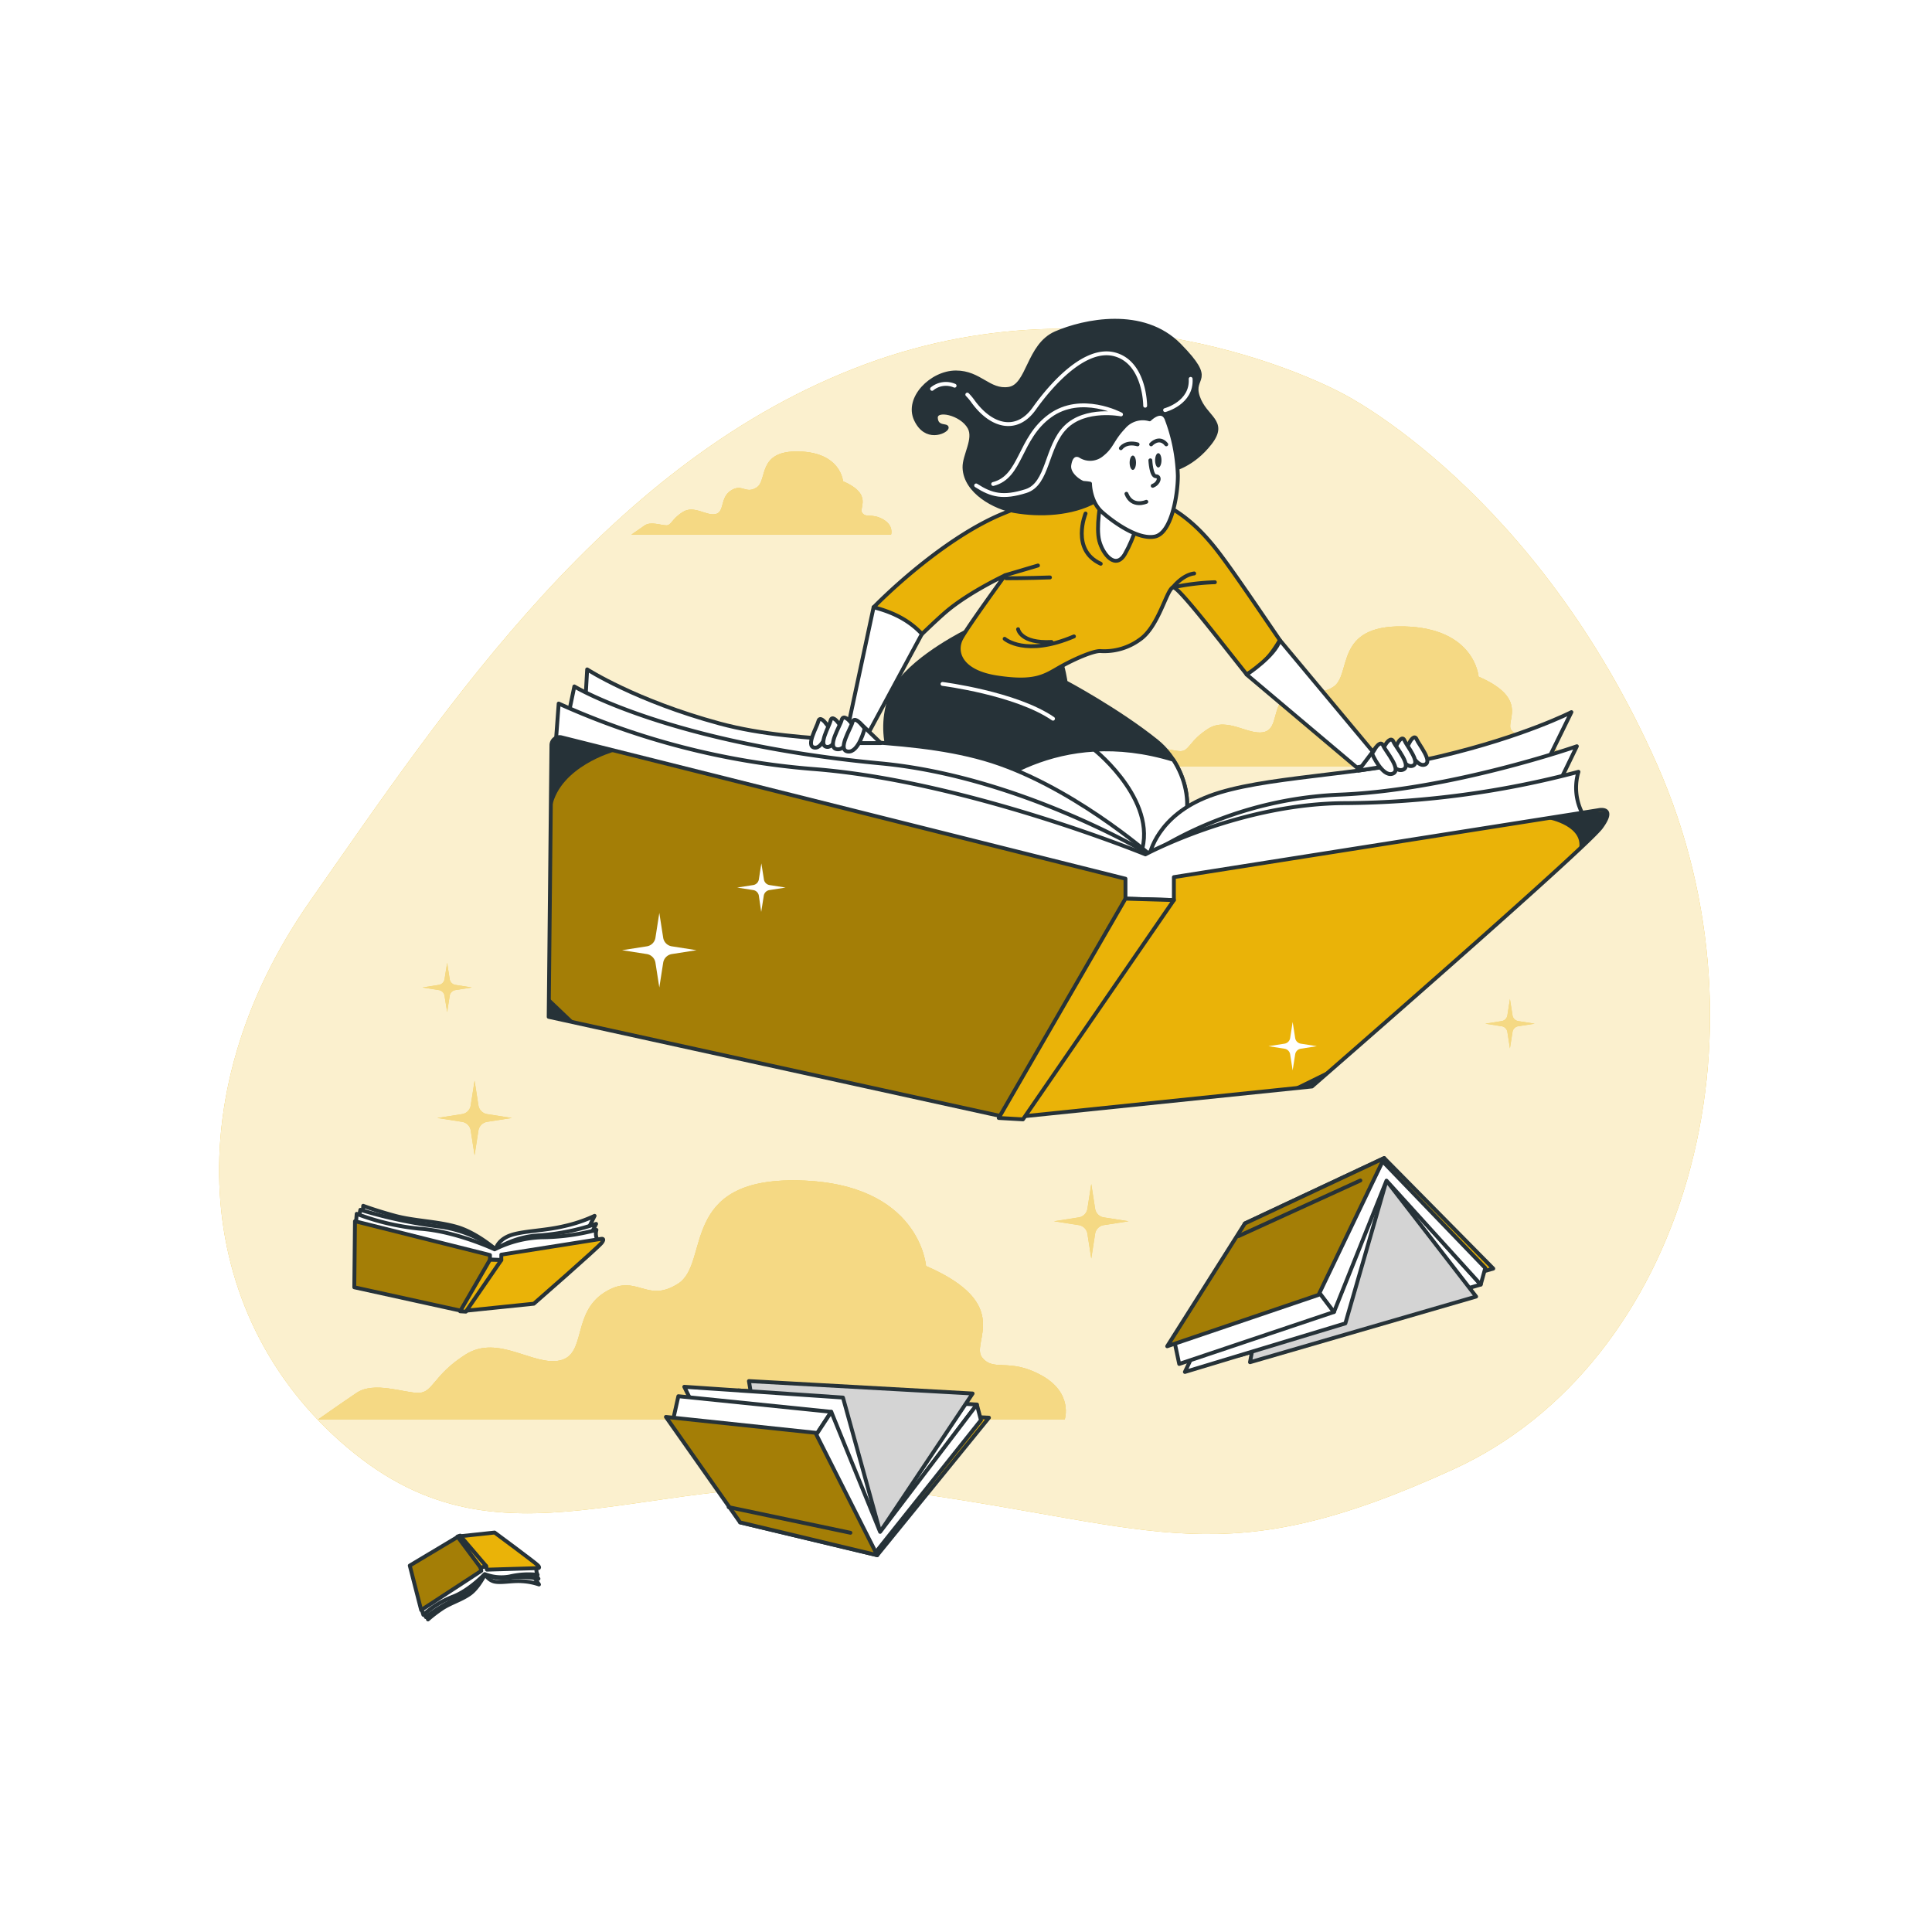 <svg class="animated" id="freepik_stories-bibliophile" xmlns="http://www.w3.org/2000/svg" xmlns:xlink="http://www.w3.org/1999/xlink" viewBox="0 0 500 500" version="1.1" xmlns:svgjs="http://svgjs.com/svgjs"><style>svg#freepik_stories-bibliophile:not(.animated) .animable {opacity: 0;}svg#freepik_stories-bibliophile.animated #freepik--Books--inject-19 {animation: 1.5s Infinite  linear wind;animation-delay: 0s;}svg#freepik_stories-bibliophile.animated #freepik--Character--inject-19 {animation: 1.5s Infinite  linear floating;animation-delay: 0s;}            @keyframes wind {                0% {                    transform: rotate( 0deg );                }                25% {                    transform: rotate( 1deg );                }                75% {                    transform: rotate( -1deg );                }            }                    @keyframes floating {                0% {                    opacity: 1;                    transform: translateY(0px);                }                50% {                    transform: translateY(-10px);                }                100% {                    opacity: 1;                    transform: translateY(0px);                }            }        </style><g id="freepik--background-simple--inject-19" class="animable" style="transform-origin: 249.626px 241.041px;"><path d="M347.73,102S290.1,69.77,224,94.25s-108.28,88.22-143.78,139S50.11,342.71,91.72,376.13s79.3,1,144.1,10.13,80.57,21.29,140.29-6,84.06-111.68,52.7-182.49S347.73,102,347.73,102Z" style="fill: rgb(234, 179, 8); transform-origin: 249.626px 241.041px;" id="elqlvrnok9ula" class="animable"></path><g id="eljlqf6ds3ul9"><path d="M347.73,102S290.1,69.77,224,94.25s-108.28,88.22-143.78,139S50.11,342.71,91.72,376.13s79.3,1,144.1,10.13,80.57,21.29,140.29-6,84.06-111.68,52.7-182.49S347.73,102,347.73,102Z" style="fill: rgb(255, 255, 255); opacity: 0.8; transform-origin: 249.626px 241.041px;" class="animable"></path></g></g><g id="freepik--Clouds--inject-19" class="animable" style="transform-origin: 243.139px 242.092px;"><path d="M400.17,191.71c-4.93-2.69-7.17-.45-9-2.69s4.93-8.07-8.52-13.9c0,0-.89-12.55-19.27-13S350,174.68,345,177.81s-6.28-1.79-11.21,1.35-2.69,9.41-6.72,10.31-9.41-4-14.34-.9-4.93,5.83-7.18,5.83-6.72-1.79-9.41,0-5.83,4-5.83,4H403.76S405.11,194.4,400.17,191.71Z" style="fill: rgb(234, 179, 8); transform-origin: 347.119px 180.254px;" id="el3t32tf0rowr" class="animable"></path><g id="elk2m0op37a1"><path d="M400.17,191.71c-4.93-2.69-7.17-.45-9-2.69s4.93-8.07-8.52-13.9c0,0-.89-12.55-19.27-13S350,174.68,345,177.81s-6.28-1.79-11.21,1.35-2.69,9.41-6.72,10.31-9.41-4-14.34-.9-4.93,5.83-7.18,5.83-6.72-1.79-9.41,0-5.83,4-5.83,4H403.76S405.11,194.4,400.17,191.71Z" style="fill: rgb(234, 179, 8); opacity: 0.5; transform-origin: 347.119px 180.254px;" class="animable"></path></g><path d="M228.47,134.37c-2.92-1.59-4.25-.26-5.31-1.59s2.92-4.78-5-8.24c0,0-.53-7.44-11.42-7.7s-8,7.44-10.89,9.3-3.72-1.06-6.65.79-1.59,5.58-4,6.12-5.58-2.4-8.5-.54-2.92,3.46-4.25,3.46-4-1.07-5.58,0-3.45,2.39-3.45,2.39H230.6S231.4,136,228.47,134.37Z" style="fill: rgb(234, 179, 8); transform-origin: 197.06px 127.597px;" id="elhjypjiwf2w6" class="animable"></path><g id="elzmirb4yja3"><path d="M228.47,134.37c-2.92-1.59-4.25-.26-5.31-1.59s2.92-4.78-5-8.24c0,0-.53-7.44-11.42-7.7s-8,7.44-10.89,9.3-3.72-1.06-6.65.79-1.59,5.58-4,6.12-5.58-2.4-8.5-.54-2.92,3.46-4.25,3.46-4-1.07-5.58,0-3.45,2.39-3.45,2.39H230.6S231.4,136,228.47,134.37Z" style="fill: rgb(234, 179, 8); opacity: 0.5; transform-origin: 197.06px 127.597px;" class="animable"></path></g><path d="M269.44,355.9c-8.4-4.59-12.22-.77-15.28-4.59s8.4-13.74-14.51-23.67c0,0-1.53-21.39-32.84-22.15s-22.92,21.38-31.32,26.73-10.69-3.06-19.09,2.29-4.59,16-11.46,17.57-16-6.88-24.44-1.53-8.4,9.93-12.22,9.93-11.46-3.06-16,0-9.93,6.87-9.93,6.87H275.55S277.84,360.48,269.44,355.9Z" style="fill: rgb(234, 179, 8); transform-origin: 179.093px 336.41px;" id="elzkev43kh3vp" class="animable"></path><g id="eljxzvfbhz8p"><path d="M269.44,355.9c-8.4-4.59-12.22-.77-15.28-4.59s8.4-13.74-14.51-23.67c0,0-1.53-21.39-32.84-22.15s-22.92,21.38-31.32,26.73-10.69-3.06-19.09,2.29-4.59,16-11.46,17.57-16-6.88-24.44-1.53-8.4,9.93-12.22,9.93-11.46-3.06-16,0-9.93,6.87-9.93,6.87H275.55S277.84,360.48,269.44,355.9Z" style="fill: rgb(234, 179, 8); opacity: 0.5; transform-origin: 179.093px 336.41px;" class="animable"></path></g><g id="el6f6hsmo8oql"><g style="opacity: 0.5; transform-origin: 347.119px 180.254px;" class="animable"><path d="M400.17,191.71c-4.93-2.69-7.17-.45-9-2.69s4.93-8.07-8.52-13.9c0,0-.89-12.55-19.27-13S350,174.68,345,177.81s-6.28-1.79-11.21,1.35-2.69,9.41-6.72,10.31-9.41-4-14.34-.9-4.93,5.83-7.18,5.83-6.72-1.79-9.41,0-5.83,4-5.83,4H403.76S405.11,194.4,400.17,191.71Z" style="fill: rgb(255, 255, 255); transform-origin: 347.119px 180.254px;" id="el7p03f4w5uux" class="animable"></path><g id="eld08wpfgsmp"><path d="M400.17,191.71c-4.93-2.69-7.17-.45-9-2.69s4.93-8.07-8.52-13.9c0,0-.89-12.55-19.27-13S350,174.68,345,177.81s-6.28-1.79-11.21,1.35-2.69,9.41-6.72,10.31-9.41-4-14.34-.9-4.93,5.83-7.18,5.83-6.72-1.79-9.41,0-5.83,4-5.83,4H403.76S405.11,194.4,400.17,191.71Z" style="fill: rgb(255, 255, 255); opacity: 0.5; transform-origin: 347.119px 180.254px;" class="animable"></path></g></g></g><g id="elmzn052qjw4j"><g style="opacity: 0.5; transform-origin: 197.06px 127.597px;" class="animable"><path d="M228.47,134.37c-2.92-1.59-4.25-.26-5.31-1.59s2.92-4.78-5-8.24c0,0-.53-7.44-11.42-7.7s-8,7.44-10.89,9.3-3.72-1.06-6.65.79-1.59,5.58-4,6.12-5.58-2.4-8.5-.54-2.92,3.46-4.25,3.46-4-1.07-5.58,0-3.45,2.39-3.45,2.39H230.6S231.4,136,228.47,134.37Z" style="fill: rgb(255, 255, 255); transform-origin: 197.06px 127.597px;" id="elrft7yjbzjjk" class="animable"></path><g id="eldv3ly8xpdj4"><path d="M228.47,134.37c-2.92-1.59-4.25-.26-5.31-1.59s2.92-4.78-5-8.24c0,0-.53-7.44-11.42-7.7s-8,7.44-10.89,9.3-3.72-1.06-6.65.79-1.59,5.58-4,6.12-5.58-2.4-8.5-.54-2.92,3.46-4.25,3.46-4-1.07-5.58,0-3.45,2.39-3.45,2.39H230.6S231.4,136,228.47,134.37Z" style="fill: rgb(255, 255, 255); opacity: 0.5; transform-origin: 197.06px 127.597px;" class="animable"></path></g></g></g><g id="el2yvzs78cujf"><g style="opacity: 0.5; transform-origin: 179.093px 336.41px;" class="animable"><path d="M269.44,355.9c-8.4-4.59-12.22-.77-15.28-4.59s8.4-13.74-14.51-23.67c0,0-1.53-21.39-32.84-22.15s-22.92,21.38-31.32,26.73-10.69-3.06-19.09,2.29-4.59,16-11.46,17.57-16-6.88-24.44-1.53-8.4,9.93-12.22,9.93-11.46-3.06-16,0-9.93,6.87-9.93,6.87H275.55S277.84,360.48,269.44,355.9Z" style="fill: rgb(255, 255, 255); transform-origin: 179.093px 336.41px;" id="elieonuv3qh0o" class="animable"></path><g id="elubqcgrkh2jf"><path d="M269.44,355.9c-8.4-4.59-12.22-.77-15.28-4.59s8.4-13.74-14.51-23.67c0,0-1.53-21.39-32.84-22.15s-22.92,21.38-31.32,26.73-10.69-3.06-19.09,2.29-4.59,16-11.46,17.57-16-6.88-24.44-1.53-8.4,9.93-12.22,9.93-11.46-3.06-16,0-9.93,6.87-9.93,6.87H275.55S277.84,360.48,269.44,355.9Z" style="fill: rgb(255, 255, 255); opacity: 0.5; transform-origin: 179.093px 336.41px;" class="animable"></path></g></g></g></g><g id="freepik--Books--inject-19" class="animable animator-active" style="transform-origin: 239.075px 359.41px;"><path d="M128.27,323.33s-4.94-4.33-10.05-5.81-11-1.51-16.09-2.9S94,312.06,94,312.06l-.26,4.6,34.32,9.27,23.48-6.5,2.34-4.77a38,38,0,0,1-8,2.69c-5.11,1.21-10.83,1.21-14,2.43S128.27,323.33,128.27,323.33Z" style="fill: rgb(255, 255, 255); stroke: rgb(38, 50, 56); stroke-linecap: round; stroke-linejoin: round; transform-origin: 123.81px 318.995px;" id="elhmo85fgtkg" class="animable"></path><path d="M93.26,313.1a119.21,119.21,0,0,0,20.55,4.35,31.38,31.38,0,0,1,14.46,5.88,23.26,23.26,0,0,1,11.53-3.64,59,59,0,0,0,14.47-2.95l-1.47,3-25.22,4.94-34.84-9.1Z" style="fill: rgb(255, 255, 255); stroke: rgb(38, 50, 56); stroke-linecap: round; stroke-linejoin: round; transform-origin: 123.505px 318.89px;" id="elh41i1tsftyv" class="animable"></path><path d="M92.31,314.14a62.43,62.43,0,0,0,16.6,3.87c9.28.7,19.1,5.32,19.1,5.32a29.27,29.27,0,0,1,12.22-3.12,56.87,56.87,0,0,0,14.13-1.91,3.39,3.39,0,0,0,.43,2.86l-26.87,5.72-35.79-10.4Z" style="fill: rgb(255, 255, 255); stroke: rgb(38, 50, 56); stroke-linecap: round; stroke-linejoin: round; transform-origin: 123.46px 320.51px;" id="elx3ol3qrbj1" class="animable"></path><path d="M91.87,316.05l34.93,8.75V326l2.94.08v-1.38l25.83-4.08s1.13-.26.17,1-17.59,15.78-17.59,15.78l-18.46,1.9-28-6.15Z" style="fill: rgb(234, 179, 8); transform-origin: 123.908px 327.675px;" id="elk3fdoc950cs" class="animable"></path><g style="clip-path: url(&quot;#freepik--clip-path--inject-19&quot;); transform-origin: 109.64px 327.705px;" id="elwqn7qb51rea" class="animable"><g id="el9sjoxmi42l9"><polygon points="126.8 326.02 126.8 324.8 91.87 316.05 91.7 333.21 119.69 339.36 120.19 339.31 127.58 326.04 126.8 326.02" style="opacity: 0.3; transform-origin: 109.64px 327.705px;" class="animable"></polygon></g></g><path d="M91.87,316.05l34.93,8.75V326l2.94.08v-1.38l25.83-4.08s1.13-.26.17,1-17.59,15.78-17.59,15.78l-18.46,1.9-28-6.15Z" style="fill: none; stroke: rgb(38, 50, 56); stroke-linecap: round; stroke-linejoin: round; transform-origin: 123.908px 327.675px;" id="el6q9f0tgabvv" class="animable"></path><polygon points="126.8 326.02 119.08 339.36 120.56 339.45 129.74 326.1 126.8 326.02" style="fill: rgb(234, 179, 8); stroke: rgb(38, 50, 56); stroke-linecap: round; stroke-linejoin: round; transform-origin: 124.41px 332.735px;" id="el3xqxhho5rjh" class="animable"></polygon><path d="M125.56,407.35s-1.68,3.52-3.92,5.13-5.1,2.37-7.36,3.92a36.29,36.29,0,0,0-3.52,2.71l-.9-3.06L125,405.62l12.55,1.52,1.94,2.92a16.38,16.38,0,0,0-4.34-.84c-2.69-.19-5.48.51-7.25.08A3.56,3.56,0,0,1,125.56,407.35Z" style="fill: rgb(255, 255, 255); stroke: rgb(38, 50, 56); stroke-linecap: round; stroke-linejoin: round; transform-origin: 124.675px 412.365px;" id="el02b50ljt1lby" class="animable"></path><path d="M110.21,418.5a46.53,46.53,0,0,1,9.29-5.43,14.15,14.15,0,0,0,6.06-5.72,10,10,0,0,0,6.24,1,22.87,22.87,0,0,1,7.55.22l-1.23-1.87L125,406.5l-15.46,10.37Z" style="fill: rgb(255, 255, 255); stroke: rgb(38, 50, 56); stroke-linecap: round; stroke-linejoin: round; transform-origin: 124.445px 412.5px;" id="elcyeeemc4cme" class="animable"></path><path d="M109.57,417.92a24.8,24.8,0,0,1,7.45-4.63c4.4-1.6,8.42-5.91,8.42-5.91a11.83,11.83,0,0,0,6.48.61,21.29,21.29,0,0,1,7.21-.43,3.21,3.21,0,0,1-.27-2L124.8,405l-15.71,11.37Z" style="fill: rgb(255, 255, 255); stroke: rgb(38, 50, 56); stroke-linecap: round; stroke-linejoin: round; transform-origin: 124.11px 411.46px;" id="elnnejifyos4" class="animable"></path><path d="M109,416.69l15.56-10.16-.21-.81,1.43-.42.23.93,13.28-.4s.59,0-.09-.72S128,396.62,128,396.62l-9.33,1-12.62,7.55Z" style="fill: rgb(234, 179, 8); transform-origin: 122.789px 406.655px;" id="el2kjf1pdy0gm" class="animable"></path><g style="clip-path: url(&quot;#freepik--clip-path-2--inject-19&quot;); transform-origin: 115.415px 407.125px;" id="el22io9mjxgzb" class="animable"><g id="el7dijqqpts1a"><polygon points="124.39 405.72 124.6 406.53 109.04 416.69 106.06 405.14 118.68 397.59 118.93 397.56 124.77 405.61 124.39 405.72" style="opacity: 0.3; transform-origin: 115.415px 407.125px;" class="animable"></polygon></g></g><path d="M109,416.69l15.56-10.16-.21-.81,1.43-.42.23.93,13.28-.4s.59,0-.09-.72S128,396.62,128,396.62l-9.33,1-12.62,7.55Z" style="fill: none; stroke: rgb(38, 50, 56); stroke-linecap: round; stroke-linejoin: round; transform-origin: 122.789px 406.655px;" id="elpg572cnobu" class="animable"></path><polygon points="124.39 405.72 118.39 397.66 119.09 397.42 125.82 405.3 124.39 405.72" style="fill: rgb(234, 179, 8); stroke: rgb(38, 50, 56); stroke-linecap: round; stroke-linejoin: round; transform-origin: 122.105px 401.57px;" id="elbngxps8ijkc" class="animable"></polygon><polygon points="358.22 299.71 386.46 328.31 326.16 345.3 322.17 316.63 358.22 299.71" style="fill: rgb(234, 179, 8); stroke: rgb(38, 50, 56); stroke-linecap: round; stroke-linejoin: round; transform-origin: 354.315px 322.505px;" id="el95kfgvjxhgb" class="animable"></polygon><polygon points="383.21 332.44 320.84 350.77 325.87 317.81 357.34 303.77 383.21 332.44" style="fill: rgb(255, 255, 255); stroke: rgb(38, 50, 56); stroke-linecap: round; stroke-linejoin: round; transform-origin: 352.025px 327.27px;" id="el9af63hv8x88" class="animable"></polygon><polygon points="358.82 305.55 382.02 335.55 323.5 352.54 330.3 316.48 358.82 305.55" style="fill: rgb(255, 255, 255); transform-origin: 352.76px 329.045px;" id="eljuqr2kjp6yr" class="animable"></polygon><g style="clip-path: url(&quot;#freepik--clip-path-3--inject-19&quot;); transform-origin: 352.76px 329.045px;" id="elv0mz1c1ull" class="animable"><g id="elk1v659fd7zq"><polygon points="358.82 305.55 382.02 335.55 323.5 352.54 330.3 316.48 358.82 305.55" style="opacity: 0.17; transform-origin: 352.76px 329.045px;" class="animable"></polygon></g></g><polygon points="358.82 305.55 382.02 335.55 323.5 352.54 330.3 316.48 358.82 305.55" style="fill: none; stroke: rgb(38, 50, 56); stroke-linecap: round; stroke-linejoin: round; transform-origin: 352.76px 329.045px;" id="elyhmi1ruahmt" class="animable"></polygon><polygon points="358.82 305.55 348.18 342.49 306.65 355.06 322.61 321.06 358.82 305.55" style="fill: rgb(255, 255, 255); stroke: rgb(38, 50, 56); stroke-linecap: round; stroke-linejoin: round; transform-origin: 332.735px 330.305px;" id="el7h4an2tk7r" class="animable"></polygon><polygon points="345.23 339.54 305.18 352.99 303.99 347.37 341.09 334.07 345.23 339.54" style="fill: rgb(255, 255, 255); stroke: rgb(38, 50, 56); stroke-linecap: round; stroke-linejoin: round; transform-origin: 324.61px 343.53px;" id="elp65vgcas1um" class="animable"></polygon><polygon points="357.79 300.52 384.39 328.16 383.21 332.44 358.82 305.55 345.23 339.54 341.09 334.07 357.79 300.52" style="fill: rgb(255, 255, 255); stroke: rgb(38, 50, 56); stroke-linecap: round; stroke-linejoin: round; transform-origin: 362.74px 320.03px;" id="eln95cidyz55m" class="animable"></polygon><polygon points="358.22 299.71 341.24 335.11 302.07 348.41 322.17 316.63 358.22 299.71" style="fill: rgb(234, 179, 8); transform-origin: 330.145px 324.06px;" id="elae0fdl47xvf" class="animable"></polygon><g style="clip-path: url(&quot;#freepik--clip-path-4--inject-19&quot;); transform-origin: 330.145px 324.06px;" id="elx0xxwzse11" class="animable"><g id="elyn6vx6fvi6"><polygon points="358.22 299.71 341.24 335.11 302.07 348.41 322.17 316.63 358.22 299.71" style="opacity: 0.3; transform-origin: 330.145px 324.06px;" class="animable"></polygon></g></g><polygon points="358.22 299.71 341.24 335.11 302.07 348.41 322.17 316.63 358.22 299.71" style="fill: none; stroke: rgb(38, 50, 56); stroke-linecap: round; stroke-linejoin: round; transform-origin: 330.145px 324.06px;" id="el2kzcbq1hioo" class="animable"></polygon><line x1="320.55" y1="319.89" x2="352.06" y2="305.51" style="fill: none; stroke: rgb(38, 50, 56); stroke-linecap: round; stroke-linejoin: round; transform-origin: 336.305px 312.7px;" id="elcjrr4413x3k" class="animable"></line><polygon points="227.02 402.48 255.94 366.9 196.28 364.1 191.53 393.99 227.02 402.48" style="fill: rgb(234, 179, 8); stroke: rgb(38, 50, 56); stroke-linecap: round; stroke-linejoin: round; transform-origin: 223.735px 383.29px;" id="el5kfegf70k7q" class="animable"></polygon><polygon points="252.81 363.5 191.12 359.85 195.24 391.92 226.25 398.6 252.81 363.5" style="fill: rgb(255, 255, 255); stroke: rgb(38, 50, 56); stroke-linecap: round; stroke-linejoin: round; transform-origin: 221.965px 379.225px;" id="elf3s6a28kx8" class="animable"></polygon><polygon points="227.77 396.45 251.71 360.64 193.82 357.42 199.63 392.2 227.77 396.45" style="fill: rgb(255, 255, 255); transform-origin: 222.765px 376.935px;" id="elqedbdj2rub" class="animable"></polygon><g style="clip-path: url(&quot;#freepik--clip-path-5--inject-19&quot;); transform-origin: 222.765px 376.935px;" id="elvdfd4lb9j1" class="animable"><g id="elsq1o0yqozol"><polygon points="227.77 396.45 251.71 360.64 193.82 357.42 199.63 392.2 227.77 396.45" style="opacity: 0.17; transform-origin: 222.765px 376.935px;" class="animable"></polygon></g></g><polygon points="227.77 396.45 251.71 360.64 193.82 357.42 199.63 392.2 227.77 396.45" style="fill: none; stroke: rgb(38, 50, 56); stroke-linecap: round; stroke-linejoin: round; transform-origin: 222.765px 376.935px;" id="el80aw1y3dnts" class="animable"></polygon><polygon points="227.77 396.45 218.16 361.69 177.09 358.9 192.09 389.41 227.77 396.45" style="fill: rgb(255, 255, 255); stroke: rgb(38, 50, 56); stroke-linecap: round; stroke-linejoin: round; transform-origin: 202.43px 377.675px;" id="elzrbz50iw15d" class="animable"></polygon><polygon points="215.13 365.38 175.56 361.34 174.23 367.29 210.86 371.88 215.13 365.38" style="fill: rgb(255, 255, 255); stroke: rgb(38, 50, 56); stroke-linecap: round; stroke-linejoin: round; transform-origin: 194.68px 366.61px;" id="elr2gnszm6zal" class="animable"></polygon><polygon points="226.6 401.77 253.87 367.54 252.81 363.5 227.77 396.45 215.13 365.38 210.86 371.88 226.6 401.77" style="fill: rgb(255, 255, 255); stroke: rgb(38, 50, 56); stroke-linecap: round; stroke-linejoin: round; transform-origin: 232.365px 382.635px;" id="elfgsqr4k77xr" class="animable"></polygon><polygon points="227.02 402.48 211.03 370.8 172.34 366.7 191.53 393.99 227.02 402.48" style="fill: rgb(234, 179, 8); transform-origin: 199.68px 384.59px;" id="elvmeupkqr37" class="animable"></polygon><g style="clip-path: url(&quot;#freepik--clip-path-6--inject-19&quot;); transform-origin: 199.68px 384.59px;" id="elrxvks0ks9t" class="animable"><g id="el8a9neqakaow"><polygon points="227.02 402.48 211.03 370.8 172.34 366.7 191.53 393.99 227.02 402.48" style="opacity: 0.3; transform-origin: 199.68px 384.59px;" class="animable"></polygon></g></g><polygon points="227.02 402.48 211.03 370.8 172.34 366.7 191.53 393.99 227.02 402.48" style="fill: none; stroke: rgb(38, 50, 56); stroke-linecap: round; stroke-linejoin: round; transform-origin: 199.68px 384.59px;" id="el5u4qisze646" class="animable"></polygon><line x1="188.58" y1="390.05" x2="220.09" y2="396.68" style="fill: none; stroke: rgb(38, 50, 56); stroke-linecap: round; stroke-linejoin: round; transform-origin: 204.335px 393.365px;" id="el8gdrk7miye" class="animable"></line></g><g id="freepik--Character--inject-19" class="animable" style="transform-origin: 279.076px 186.349px;"><path d="M250.47,163.23s-13.1,6.33-18.34,14-3.71,21.83,4.36,26.41,36.24,21.4,56.11,19,16.81-22.71,6.77-30.79-23.58-15.28-23.58-15.28-.65-4.36-1.53-5.89S263.35,159.3,250.47,163.23Z" style="fill: rgb(38, 50, 56); stroke: rgb(38, 50, 56); stroke-linecap: round; stroke-linejoin: round; transform-origin: 268.16px 192.592px;" id="el609nz3s7h2y" class="animable"></path><path d="M303.65,196.63c-29.74-9.1-49.33,7.19-55.47,13.43,12.3,6.39,30.42,14.24,44.42,12.55C309.22,220.6,309.79,206.05,303.65,196.63Z" style="fill: rgb(255, 255, 255); stroke: rgb(38, 50, 56); stroke-linecap: round; stroke-linejoin: round; transform-origin: 277.709px 208.385px;" id="elx8pr2h0x2u" class="animable"></path><path d="M283.43,194.23s17.47,14,11.35,27.94" style="fill: none; stroke: rgb(38, 50, 56); stroke-linecap: round; stroke-linejoin: round; transform-origin: 289.755px 208.2px;" id="elzkd6lcnepa" class="animable"></path><path d="M226.09,157.13l-7,32.65h5.63l13.88-25.73S235.89,155.8,226.09,157.13Z" style="fill: rgb(255, 255, 255); stroke: rgb(38, 50, 56); stroke-linecap: round; stroke-linejoin: round; transform-origin: 228.845px 173.382px;" id="eldsdige81i9" class="animable"></path><path d="M314.07,141.29c-5.73-7-13.3-13.49-27.17-14.6,0,0-11.82-.37-27.9,6.47-12.57,5.34-26,17-32.91,24,6.18,1.57,9.86,4.1,12.52,6.92,2.74-2.61,5.13-4.88,6.89-6.31,5.92-4.81,14.61-8.87,14.61-8.87s-9.43,12.93-11.28,16.26-.55,8.69,9.24,10.17,12.2-.37,16.08-2.59,8.69-4.25,10.54-4.25a15.59,15.59,0,0,0,10.35-3c4.8-3.33,6.84-12.75,8.5-13.49,1.14-.51,11.23,12.65,19.09,22.53l.68-.35c3.42-1.76,6.09-5.35,7.92-8.51C324.87,156.38,317.78,145.83,314.07,141.29Z" style="fill: rgb(234, 179, 8); stroke: rgb(38, 50, 56); stroke-linecap: round; stroke-linejoin: round; transform-origin: 278.66px 151.274px;" id="elboogh9zj4m" class="animable"></path><path d="M280.94,132.9s-3.92,9.43,3.93,13" style="fill: none; stroke: rgb(38, 50, 56); stroke-linecap: round; stroke-linejoin: round; transform-origin: 282.416px 139.4px;" id="elj1iakhtggn" class="animable"></path><line x1="260.11" y1="148.87" x2="268.63" y2="146.35" style="fill: none; stroke: rgb(38, 50, 56); stroke-linecap: round; stroke-linejoin: round; transform-origin: 264.37px 147.61px;" id="elci827qldmj" class="animable"></line><path d="M260,165.32s5.37,4.74,17.94-.62" style="fill: none; stroke: rgb(38, 50, 56); stroke-linecap: round; stroke-linejoin: round; transform-origin: 268.97px 165.977px;" id="elqyba0cg9t1b" class="animable"></path><path d="M309.05,148.41c-3.1.41-5.51,3.6-5.51,3.6a62.2,62.2,0,0,1,10.87-1.33" style="fill: none; stroke: rgb(38, 50, 56); stroke-linecap: round; stroke-linejoin: round; transform-origin: 308.975px 150.21px;" id="elcisgvrl8f65" class="animable"></path><path d="M260.39,149.65s5.77,0,11.34-.21" style="fill: none; stroke: rgb(38, 50, 56); stroke-linecap: round; stroke-linejoin: round; transform-origin: 266.06px 149.545px;" id="elar8skuymjp" class="animable"></path><path d="M263.48,162.84s.62,3.72,8.66,3.3" style="fill: none; stroke: rgb(38, 50, 56); stroke-linecap: round; stroke-linejoin: round; transform-origin: 267.81px 164.507px;" id="el49rbk90avdg" class="animable"></path><path d="M284.87,129.83s-1.29,6.65-.37,10.16,4.25,7.58,6.66,3.33,3.69-9,3.69-11.27S286.53,125.58,284.87,129.83Z" style="fill: rgb(255, 255, 255); stroke: rgb(38, 50, 56); stroke-linecap: round; stroke-linejoin: round; transform-origin: 289.51px 136.572px;" id="el8uggs70waht" class="animable"></path><path d="M303.54,121.51s5.17-1.11,9.61-6.84-1.29-6.46-3.14-12,4.66-3.7-4.76-13.31-24.77-6.28-32-3.14-7,13.68-12.19,14.42-7.4-4.25-13.68-4.25-12.94,6.65-10.35,12.19,7.58,3.15,7.95,2.22-2.59.19-2.78-2.59,6.65-1.29,8.69,2.41c1.65,3-1.38,7.26-1.28,10.41.21,6.32,7.95,10.36,12.92,11.23,6.71,1.17,14.87.76,20.95-2.57,7.47-4.1,4-12.6,9.5-14.82s8.32,1.11,8.32,1.11Z" style="fill: rgb(38, 50, 56); stroke: rgb(38, 50, 56); stroke-linecap: round; stroke-linejoin: round; transform-origin: 275.628px 107.931px;" id="elf7nikvt6d5s" class="animable"></path><path d="M247.05,99.82a5.65,5.65,0,0,0-5.83.81" style="fill: none; stroke: rgb(255, 255, 255); stroke-linecap: round; stroke-linejoin: round; transform-origin: 244.135px 99.991px;" id="ell5f5cdvow3p" class="animable"></path><path d="M296.37,105s0-11-7.72-13.24-16.54,7.72-21,14-11,4.78-15.81-1.84a15,15,0,0,0-1.5-1.8" style="fill: none; stroke: rgb(255, 255, 255); stroke-linecap: round; stroke-linejoin: round; transform-origin: 273.355px 100.598px;" id="elip0eux8cnpd" class="animable"></path><path d="M252.62,125.63c4,2.57,7,3.31,12.87,1.47s5.15-11.4,10.29-16.54,14.34-3.31,14.34-3.31-10.29-5.52-18.38.36-7.36,15.81-14.71,17.65" style="fill: none; stroke: rgb(255, 255, 255); stroke-linecap: round; stroke-linejoin: round; transform-origin: 271.37px 116.511px;" id="eliy1l2u9ljc" class="animable"></path><path d="M301.52,106.14s7-1.84,6.62-8.09" style="fill: none; stroke: rgb(255, 255, 255); stroke-linecap: round; stroke-linejoin: round; transform-origin: 304.837px 102.095px;" id="el2fh1odx82c8" class="animable"></path><path d="M243.92,177s19,2.4,28.6,9" style="fill: none; stroke: rgb(255, 255, 255); stroke-linecap: round; stroke-linejoin: round; transform-origin: 258.22px 181.5px;" id="el0okomwmx8ntk" class="animable"></path><path d="M297.51,108.52a6.42,6.42,0,0,0-6.65,2c-3.14,3.32-3,5-5.62,7.07a4.72,4.72,0,0,1-5.73.37c-1.11-.55-2.4-.18-2.77,2.4s3.14,4.62,3.7,4.62a14,14,0,0,1,1.66.19s0,4.62,3.14,7.39,9.43,7.21,13.68,6.29,5.91-10.72,5.91-15.71a45.59,45.59,0,0,0-2.95-14.79C300.58,105.43,297.51,108.52,297.51,108.52Z" style="fill: rgb(255, 255, 255); stroke: rgb(38, 50, 56); stroke-linecap: round; stroke-linejoin: round; transform-origin: 290.771px 123.034px;" id="eldn46yx5nlsr" class="animable"></path><path d="M294,119.75c0,1-.36,1.86-.82,1.86s-.83-.83-.83-1.86.37-1.85.83-1.85S294,118.73,294,119.75Z" style="fill: rgb(38, 50, 56); transform-origin: 293.175px 119.755px;" id="ela85k6dr0tjt" class="animable"></path><path d="M300.59,119.13c0,1-.37,1.86-.82,1.86s-.83-.83-.83-1.86.37-1.85.83-1.85S300.59,118.11,300.59,119.13Z" style="fill: rgb(38, 50, 56); transform-origin: 299.765px 119.135px;" id="elffx01wbrgee" class="animable"></path><path d="M290.08,116s1.23-1.85,4.33-1" style="fill: none; stroke: rgb(38, 50, 56); stroke-linecap: round; stroke-linejoin: round; transform-origin: 292.245px 115.388px;" id="el4i8vrjcxhz7" class="animable"></path><path d="M297.91,115s2.06-2.27,3.92,0" style="fill: none; stroke: rgb(38, 50, 56); stroke-linecap: round; stroke-linejoin: round; transform-origin: 299.87px 114.496px;" id="elviqpmc3ndfr" class="animable"></path><path d="M297.71,119.13s.2,4.13,1.44,4.13.82,1.85-.83,2.47" style="fill: none; stroke: rgb(38, 50, 56); stroke-linecap: round; stroke-linejoin: round; transform-origin: 298.789px 122.43px;" id="el6vryrqogxtp" class="animable"></path><path d="M296.67,129.86s-3.71,1.65-5.15-2.07" style="fill: none; stroke: rgb(38, 50, 56); stroke-linecap: round; stroke-linejoin: round; transform-origin: 294.095px 129.007px;" id="elr1jtf7s4bhn" class="animable"></path><path d="M297.54,221.14s-21-18.42-42.76-24.69-46.8-3.32-68.55-9.21-34.27-14-34.27-14l-1.11,19.53,146,39.44,99.88-27.64,9.95-20.27s-12.16,6.26-33.91,11.42S326.65,200.87,313,206,297.54,221.14,297.54,221.14Z" style="fill: rgb(255, 255, 255); stroke: rgb(38, 50, 56); stroke-linecap: round; stroke-linejoin: round; transform-origin: 278.765px 202.725px;" id="elskbnduiny38" class="animable"></path><path d="M148.64,177.65S173,192.4,227.88,197.56c36.15,3.39,69.66,23.58,69.66,23.58a98.88,98.88,0,0,1,49-15.48c28.75-1.1,61.55-12.53,61.55-12.53L401.84,206,294.59,227l-148.16-38.7Z" style="fill: rgb(255, 255, 255); stroke: rgb(38, 50, 56); stroke-linecap: round; stroke-linejoin: round; transform-origin: 277.26px 202.325px;" id="elw5hmx8hhvd" class="animable"></path><path d="M144.59,182.08A198.13,198.13,0,0,0,210.19,199c39.43,2.95,86.24,22.11,86.24,22.11s24.69-13.26,52-13.26a241.81,241.81,0,0,0,60.07-8.11,14.41,14.41,0,0,0,1.84,12.16L296.06,236.25,143.85,192Z" style="fill: rgb(255, 255, 255); stroke: rgb(38, 50, 56); stroke-linecap: round; stroke-linejoin: round; transform-origin: 277.095px 209.165px;" id="elo1pmjeo31x" class="animable"></path><path d="M145.33,190.83l145.94,36.58v5.16l12.53.37V227l109.83-17.32s4.79-1.11.74,4.42-74.82,67.08-74.82,67.08l-78.5,8.11L142,263.16l.71-70.31A2.1,2.1,0,0,1,145.33,190.83Z" style="fill: rgb(234, 179, 8); transform-origin: 278.998px 240.027px;" id="elqkivd9tjqrb" class="animable"></path><g style="clip-path: url(&quot;#freepik--clip-path-7--inject-19&quot;); transform-origin: 218.305px 239.76px;" id="ellaxnjtx4l" class="animable"><g id="elzxwrb6kz0z"><polygon points="291.27 232.57 291.27 227.41 142.74 190.19 142.01 263.16 261.05 289.33 263.18 289.11 294.6 232.67 291.27 232.57" style="opacity: 0.3; transform-origin: 218.305px 239.76px;" class="animable"></polygon></g></g><path d="M145.33,190.83l145.94,36.58v5.16l12.53.37V227l109.83-17.32s4.79-1.11.74,4.42-74.82,67.08-74.82,67.08l-78.5,8.11L142,263.16l.71-70.31A2.1,2.1,0,0,1,145.33,190.83Z" style="fill: none; stroke: rgb(38, 50, 56); stroke-linecap: round; stroke-linejoin: round; transform-origin: 278.998px 240.027px;" id="ely8iiitfp3f" class="animable"></path><polygon points="291.27 232.57 258.47 289.33 264.74 289.69 303.8 232.94 291.27 232.57" style="fill: rgb(234, 179, 8); stroke: rgb(38, 50, 56); stroke-linecap: round; stroke-linejoin: round; transform-origin: 281.135px 261.13px;" id="el1z1qge8x8k2" class="animable"></polygon><path d="M400.74,212s9.79,1.83,7.75,8.36l5.88-6.24s2.69-3.35,1.46-4S400.74,212,400.74,212Z" style="fill: rgb(38, 50, 56); transform-origin: 408.446px 215.187px;" id="elejndcptul1w" class="animable"></path><path d="M158.86,194.54s-13.85,3.83-16,14.18l-.12-15.87s.42-2.39,2.61-2S158.86,194.54,158.86,194.54Z" style="fill: rgb(38, 50, 56); transform-origin: 150.8px 199.763px;" id="ell8fas4olodk" class="animable"></path><polygon points="142.14 258.3 149.1 264.93 142.01 263.16 142.14 258.3" style="fill: rgb(38, 50, 56); transform-origin: 145.555px 261.615px;" id="elj8sm67u56xi" class="animable"></polygon><polygon points="334.54 281.65 343.98 277.01 339.01 281.32 334.54 281.65" style="fill: rgb(38, 50, 56); transform-origin: 339.26px 279.33px;" id="el4tybpx4b49" class="animable"></polygon><path d="M331.23,165.68l26.56,31.84-6.69,1.06-28.47-24S330,169.75,331.23,165.68Z" style="fill: rgb(255, 255, 255); stroke: rgb(38, 50, 56); stroke-linecap: round; stroke-linejoin: round; transform-origin: 340.21px 182.13px;" id="elf6j3fhhyz4u" class="animable"></path><path d="M213.45,186.86s-1.33-1.61-1.67-.17-3.35,6.44-1,6.79,3.68-5.36,3.68-5.36Z" style="fill: rgb(255, 255, 255); stroke: rgb(38, 50, 56); stroke-linecap: round; stroke-linejoin: round; transform-origin: 212.175px 189.793px;" id="el4avd8xe356q" class="animable"></path><path d="M216.63,186.67s-1.34-1.61-1.67-.18-3.35,6.44-1,6.8,3.69-5.37,3.69-5.37Z" style="fill: rgb(255, 255, 255); stroke: rgb(38, 50, 56); stroke-linecap: round; stroke-linejoin: round; transform-origin: 215.361px 189.602px;" id="elaqc6yt5xoh5" class="animable"></path><path d="M219.82,186.55s-1.59-1.79-2-.2-4,7.15-1.19,7.55,4.37-6,4.37-6Z" style="fill: rgb(255, 255, 255); stroke: rgb(38, 50, 56); stroke-linecap: round; stroke-linejoin: round; transform-origin: 218.282px 189.805px;" id="el9nqxj3xq6bh" class="animable"></path><polygon points="222.6 187.15 227.96 192.31 221.61 192.31 222.6 187.15" style="fill: rgb(255, 255, 255); stroke: rgb(38, 50, 56); stroke-linecap: round; stroke-linejoin: round; transform-origin: 224.785px 189.73px;" id="elm9ajznz8gdf" class="animable"></polygon><path d="M222.6,187.15s-1.59-1.79-2-.2-4,7.15-1.19,7.54,4.37-6,4.37-6Z" style="fill: rgb(255, 255, 255); stroke: rgb(38, 50, 56); stroke-linecap: round; stroke-linejoin: round; transform-origin: 221.062px 190.399px;" id="elh82s3yhfmbv" class="animable"></path><path d="M365,191.78s1.07-1.8,1.63-.44,4.31,5.84,2.06,6.56-4.48-4.72-4.48-4.72Z" style="fill: rgb(255, 255, 255); stroke: rgb(38, 50, 56); stroke-linecap: round; stroke-linejoin: round; transform-origin: 366.806px 194.399px;" id="el52oedij2lml" class="animable"></path><path d="M361.86,192.08s1.07-1.8,1.63-.44,4.32,5.84,2.06,6.56-4.48-4.72-4.48-4.72Z" style="fill: rgb(255, 255, 255); stroke: rgb(38, 50, 56); stroke-linecap: round; stroke-linejoin: round; transform-origin: 363.668px 194.699px;" id="elbd1o4jikq77" class="animable"></path><path d="M358.7,192.47s1.29-2,1.93-.51,5,6.44,2.36,7.27-5.25-5.2-5.25-5.2Z" style="fill: rgb(255, 255, 255); stroke: rgb(38, 50, 56); stroke-linecap: round; stroke-linejoin: round; transform-origin: 360.786px 195.358px;" id="eltv8g0ycpok8" class="animable"></path><polygon points="356.05 193.5 351.56 199.44 357.84 198.44 356.05 193.5" style="fill: rgb(255, 255, 255); stroke: rgb(38, 50, 56); stroke-linecap: round; stroke-linejoin: round; transform-origin: 354.7px 196.47px;" id="elmqzydsc8o2" class="animable"></polygon><path d="M356.05,193.5s1.28-2,1.93-.51,5,6.43,2.36,7.26-5.25-5.19-5.25-5.19Z" style="fill: rgb(255, 255, 255); stroke: rgb(38, 50, 56); stroke-linecap: round; stroke-linejoin: round; transform-origin: 358.136px 196.383px;" id="elxg470disbw" class="animable"></path></g><g id="freepik--Sparkles--inject-19" class="animable" style="transform-origin: 253.245px 274.57px;"><path d="M173.87,246.91l6.4-1-6.4-1a2.67,2.67,0,0,1-2.24-2.24l-1-6.41-1,6.41a2.67,2.67,0,0,1-2.23,2.24l-6.41,1,6.41,1a2.7,2.7,0,0,1,2.23,2.24l1,6.41,1-6.41A2.7,2.7,0,0,1,173.87,246.91Z" style="fill: rgb(255, 255, 255); transform-origin: 170.63px 245.91px;" id="elmrkv6sl6xz" class="animable"></path><path d="M126.06,290.33l6.41-1-6.41-1a2.71,2.71,0,0,1-2.24-2.24l-1-6.41-1,6.41a2.68,2.68,0,0,1-2.24,2.24l-6.41,1,6.41,1a2.68,2.68,0,0,1,2.24,2.24l1,6.41,1-6.41A2.71,2.71,0,0,1,126.06,290.33Z" style="fill: rgb(234, 179, 8); transform-origin: 122.82px 289.33px;" id="el0r5t5r89eat" class="animable"></path><g id="el74bx04o46sf"><path d="M126.06,290.33l6.41-1-6.41-1a2.71,2.71,0,0,1-2.24-2.24l-1-6.41-1,6.41a2.68,2.68,0,0,1-2.24,2.24l-6.41,1,6.41,1a2.68,2.68,0,0,1,2.24,2.24l1,6.41,1-6.41A2.71,2.71,0,0,1,126.06,290.33Z" style="fill: rgb(255, 255, 255); opacity: 0.5; transform-origin: 122.82px 289.33px;" class="animable"></path></g><path d="M285.66,317.06l6.41-1-6.41-1a2.68,2.68,0,0,1-2.24-2.23l-1-6.41-1,6.41a2.68,2.68,0,0,1-2.24,2.23l-6.41,1,6.41,1a2.68,2.68,0,0,1,2.24,2.23l1,6.41,1-6.41A2.68,2.68,0,0,1,285.66,317.06Z" style="fill: rgb(234, 179, 8); transform-origin: 282.42px 316.06px;" id="ele3zkltehral" class="animable"></path><g id="el2ml4pp5z436"><path d="M285.66,317.06l6.41-1-6.41-1a2.68,2.68,0,0,1-2.24-2.23l-1-6.41-1,6.41a2.68,2.68,0,0,1-2.24,2.23l-6.41,1,6.41,1a2.68,2.68,0,0,1,2.24,2.23l1,6.41,1-6.41A2.68,2.68,0,0,1,285.66,317.06Z" style="fill: rgb(255, 255, 255); opacity: 0.5; transform-origin: 282.42px 316.06px;" class="animable"></path></g><path d="M117.86,256.23l4.24-.67-4.24-.67a1.77,1.77,0,0,1-1.48-1.48l-.66-4.23-.67,4.23a1.77,1.77,0,0,1-1.48,1.48l-4.24.67,4.24.67a1.77,1.77,0,0,1,1.48,1.48l.67,4.23.66-4.23A1.77,1.77,0,0,1,117.86,256.23Z" style="fill: rgb(234, 179, 8); transform-origin: 115.715px 255.56px;" id="elgjvblp6m50a" class="animable"></path><g id="elpeefrrisufc"><path d="M117.86,256.23l4.24-.67-4.24-.67a1.77,1.77,0,0,1-1.48-1.48l-.66-4.23-.67,4.23a1.77,1.77,0,0,1-1.48,1.48l-4.24.67,4.24.67a1.77,1.77,0,0,1,1.48,1.48l.67,4.23.66-4.23A1.77,1.77,0,0,1,117.86,256.23Z" style="fill: rgb(255, 255, 255); opacity: 0.5; transform-origin: 115.715px 255.56px;" class="animable"></path></g><path d="M392.92,265.59l4.24-.66-4.24-.67a1.78,1.78,0,0,1-1.48-1.48l-.67-4.24-.66,4.24a1.78,1.78,0,0,1-1.48,1.48l-4.24.67,4.24.66a1.78,1.78,0,0,1,1.48,1.48l.66,4.24.67-4.24A1.78,1.78,0,0,1,392.92,265.59Z" style="fill: rgb(234, 179, 8); transform-origin: 390.775px 264.925px;" id="elleowt89ul5" class="animable"></path><g id="el61adtkse5sr"><path d="M392.92,265.59l4.24-.66-4.24-.67a1.78,1.78,0,0,1-1.48-1.48l-.67-4.24-.66,4.24a1.78,1.78,0,0,1-1.48,1.48l-4.24.67,4.24.66a1.78,1.78,0,0,1,1.48,1.48l.66,4.24.67-4.24A1.78,1.78,0,0,1,392.92,265.59Z" style="fill: rgb(255, 255, 255); opacity: 0.5; transform-origin: 390.775px 264.925px;" class="animable"></path></g><path d="M199.15,230.35l4.15-.65-4.15-.65a1.74,1.74,0,0,1-1.45-1.45l-.66-4.16-.65,4.16a1.75,1.75,0,0,1-1.45,1.45l-4.16.65,4.16.65a1.75,1.75,0,0,1,1.45,1.45L197,236l.66-4.16A1.74,1.74,0,0,1,199.15,230.35Z" style="fill: rgb(255, 255, 255); transform-origin: 197.04px 229.72px;" id="elvxoqe6qrya8" class="animable"></path><path d="M336.64,271.41l4.16-.66-4.16-.65a1.75,1.75,0,0,1-1.45-1.45l-.65-4.16-.65,4.16a1.75,1.75,0,0,1-1.45,1.45l-4.16.65,4.16.66a1.74,1.74,0,0,1,1.45,1.45l.65,4.15.65-4.15A1.74,1.74,0,0,1,336.64,271.41Z" style="fill: rgb(255, 255, 255); transform-origin: 334.54px 270.75px;" id="el1n3gj8fndkf" class="animable"></path></g><defs>     <filter id="active" height="200%">         <feMorphology in="SourceAlpha" result="DILATED" operator="dilate" radius="2"></feMorphology>                <feFlood flood-color="#32DFEC" flood-opacity="1" result="PINK"></feFlood>        <feComposite in="PINK" in2="DILATED" operator="in" result="OUTLINE"></feComposite>        <feMerge>            <feMergeNode in="OUTLINE"></feMergeNode>            <feMergeNode in="SourceGraphic"></feMergeNode>        </feMerge>    </filter>    <filter id="hover" height="200%">        <feMorphology in="SourceAlpha" result="DILATED" operator="dilate" radius="2"></feMorphology>                <feFlood flood-color="#ff0000" flood-opacity="0.5" result="PINK"></feFlood>        <feComposite in="PINK" in2="DILATED" operator="in" result="OUTLINE"></feComposite>        <feMerge>            <feMergeNode in="OUTLINE"></feMergeNode>            <feMergeNode in="SourceGraphic"></feMergeNode>        </feMerge>            <feColorMatrix type="matrix" values="0   0   0   0   0                0   1   0   0   0                0   0   0   0   0                0   0   0   1   0 "></feColorMatrix>    </filter></defs><defs><clipPath id="freepik--clip-path--inject-19"><path d="M91.87,316.05l34.93,8.75V326l2.94.08v-1.38l25.83-4.08s1.13-.26.17,1-17.59,15.78-17.59,15.78l-18.46,1.9-28-6.15Z" style="fill:#EAB308;stroke:#263238;stroke-linecap:round;stroke-linejoin:round"></path></clipPath><clipPath id="freepik--clip-path-2--inject-19"><path d="M109,416.69l15.56-10.16-.21-.81,1.43-.42.23.93,13.28-.4s.59,0-.09-.72S128,396.62,128,396.62l-9.33,1-12.62,7.55Z" style="fill:#EAB308;stroke:#263238;stroke-linecap:round;stroke-linejoin:round"></path></clipPath><clipPath id="freepik--clip-path-3--inject-19"><polygon points="358.82 305.55 382.02 335.55 323.5 352.54 330.3 316.48 358.82 305.55" style="fill:#fff;stroke:#263238;stroke-linecap:round;stroke-linejoin:round"></polygon></clipPath><clipPath id="freepik--clip-path-4--inject-19"><polygon points="358.22 299.71 341.24 335.11 302.07 348.41 322.17 316.63 358.22 299.71" style="fill:#EAB308;stroke:#263238;stroke-linecap:round;stroke-linejoin:round"></polygon></clipPath><clipPath id="freepik--clip-path-5--inject-19"><polygon points="227.77 396.45 251.71 360.64 193.82 357.42 199.63 392.2 227.77 396.45" style="fill:#fff;stroke:#263238;stroke-linecap:round;stroke-linejoin:round"></polygon></clipPath><clipPath id="freepik--clip-path-6--inject-19"><polygon points="227.02 402.48 211.03 370.8 172.34 366.7 191.53 393.99 227.02 402.48" style="fill:#EAB308;stroke:#263238;stroke-linecap:round;stroke-linejoin:round"></polygon></clipPath><clipPath id="freepik--clip-path-7--inject-19"><path d="M145.33,190.83l145.94,36.58v5.16l12.53.37V227l109.83-17.32s4.79-1.11.74,4.42-74.82,67.08-74.82,67.08l-78.5,8.11L142,263.16l.71-70.31A2.1,2.1,0,0,1,145.33,190.83Z" style="fill:#EAB308;stroke:#263238;stroke-linecap:round;stroke-linejoin:round"></path></clipPath></defs></svg>
